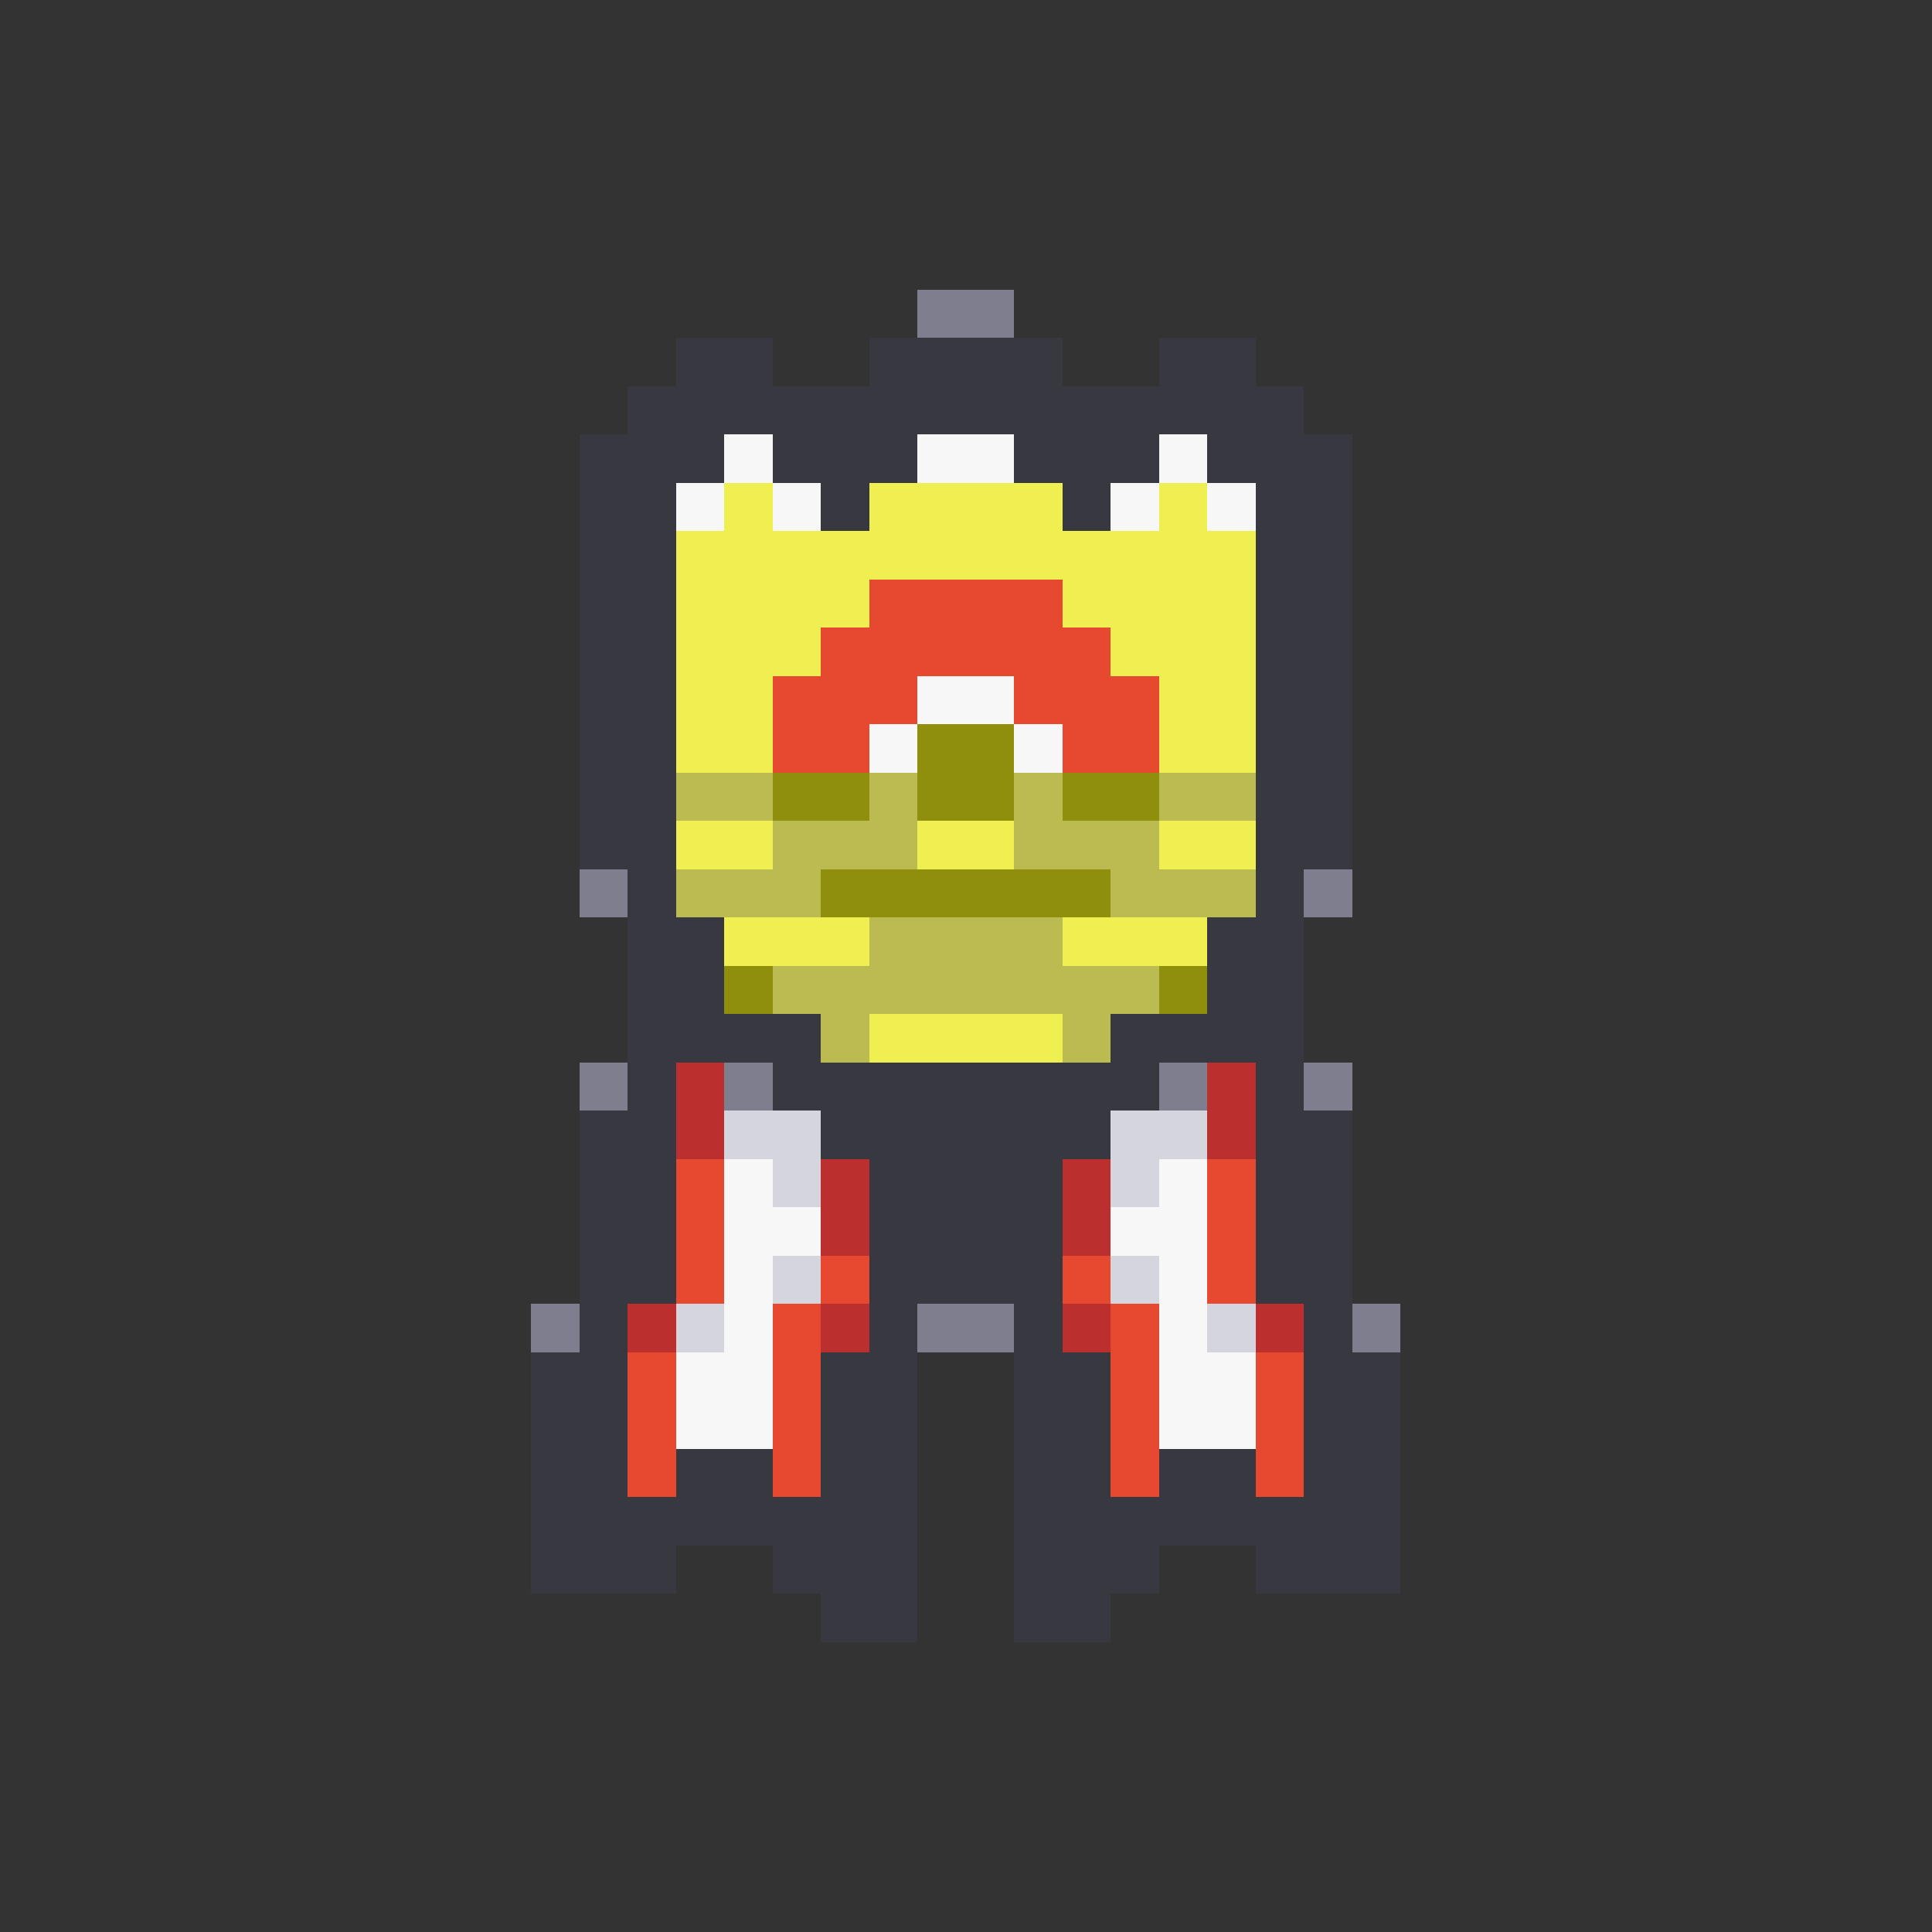 <svg xmlns="http://www.w3.org/2000/svg" viewBox="0 -0.5 40 40" shape-rendering="crispEdges">
<rect x="0" y="-0.5" width="40" height="40" fill="#333333" stroke="none"/>
<path stroke="#7e7e8f" d="M19 6h2M12 18h1M27 18h1M12 22h1M15 22h1M24 22h1M27 22h1M11 27h1M19 27h2M28 27h1" />
<path stroke="#383841" d="M14 7h2M18 7h4M24 7h2M13 8h14M12 9h3M16 9h3M21 9h3M25 9h3M12 10h2M17 10h1M22 10h1M26 10h2M12 11h2M26 11h2M12 12h2M26 12h2M12 13h2M26 13h2M12 14h2M26 14h2M12 15h2M26 15h2M12 16h2M26 16h2M12 17h2M26 17h2M13 18h1M26 18h1M13 19h2M25 19h2M13 20h2M25 20h2M13 21h4M23 21h4M13 22h1M16 22h8M26 22h1M12 23h2M17 23h6M26 23h2M12 24h2M18 24h4M26 24h2M12 25h2M18 25h4M26 25h2M12 26h2M18 26h4M26 26h2M12 27h1M18 27h1M21 27h1M27 27h1M11 28h2M17 28h2M21 28h2M27 28h2M11 29h2M17 29h2M21 29h2M27 29h2M11 30h2M14 30h2M17 30h2M21 30h2M24 30h2M27 30h2M11 31h8M21 31h8M11 32h3M16 32h3M21 32h3M26 32h3M17 33h2M21 33h2" />
<path stroke="#f7f7f7" d="M15 9h1M19 9h2M24 9h1M14 10h1M16 10h1M23 10h1M25 10h1M19 14h2M18 15h1M21 15h1M15 24h1M24 24h1M15 25h2M23 25h2M15 26h1M24 26h1M15 27h1M24 27h1M14 28h2M24 28h2M14 29h2M24 29h2" />
<path stroke="#efef52" d="M15 10h1M18 10h4M24 10h1M14 11h12M14 12h4M22 12h4M14 13h3M23 13h3M14 14h2M24 14h2M14 15h2M24 15h2M14 17h2M19 17h2M24 17h2M15 19h3M22 19h3M18 21h4" />
<path stroke="#e6492f" d="M18 12h4M17 13h6M16 14h3M21 14h3M16 15h2M22 15h2M14 24h1M25 24h1M14 25h1M25 25h1M14 26h1M17 26h1M22 26h1M25 26h1M16 27h1M23 27h1M13 28h1M16 28h1M23 28h1M26 28h1M13 29h1M16 29h1M23 29h1M26 29h1M13 30h1M16 30h1M23 30h1M26 30h1" />
<path stroke="#8f8f0d" d="M19 15h2M16 16h2M19 16h2M22 16h2M17 18h6M15 20h1M24 20h1" />
<path stroke="#bbbb52" d="M14 16h2M18 16h1M21 16h1M24 16h2M16 17h3M21 17h3M14 18h3M23 18h3M18 19h4M16 20h8M17 21h1M22 21h1" />
<path stroke="#bb2f2f" d="M14 22h1M25 22h1M14 23h1M25 23h1M17 24h1M22 24h1M17 25h1M22 25h1M13 27h1M17 27h1M22 27h1M26 27h1" />
<path stroke="#d5d5dd" d="M15 23h2M23 23h2M16 24h1M23 24h1M16 26h1M23 26h1M14 27h1M25 27h1" />
</svg>